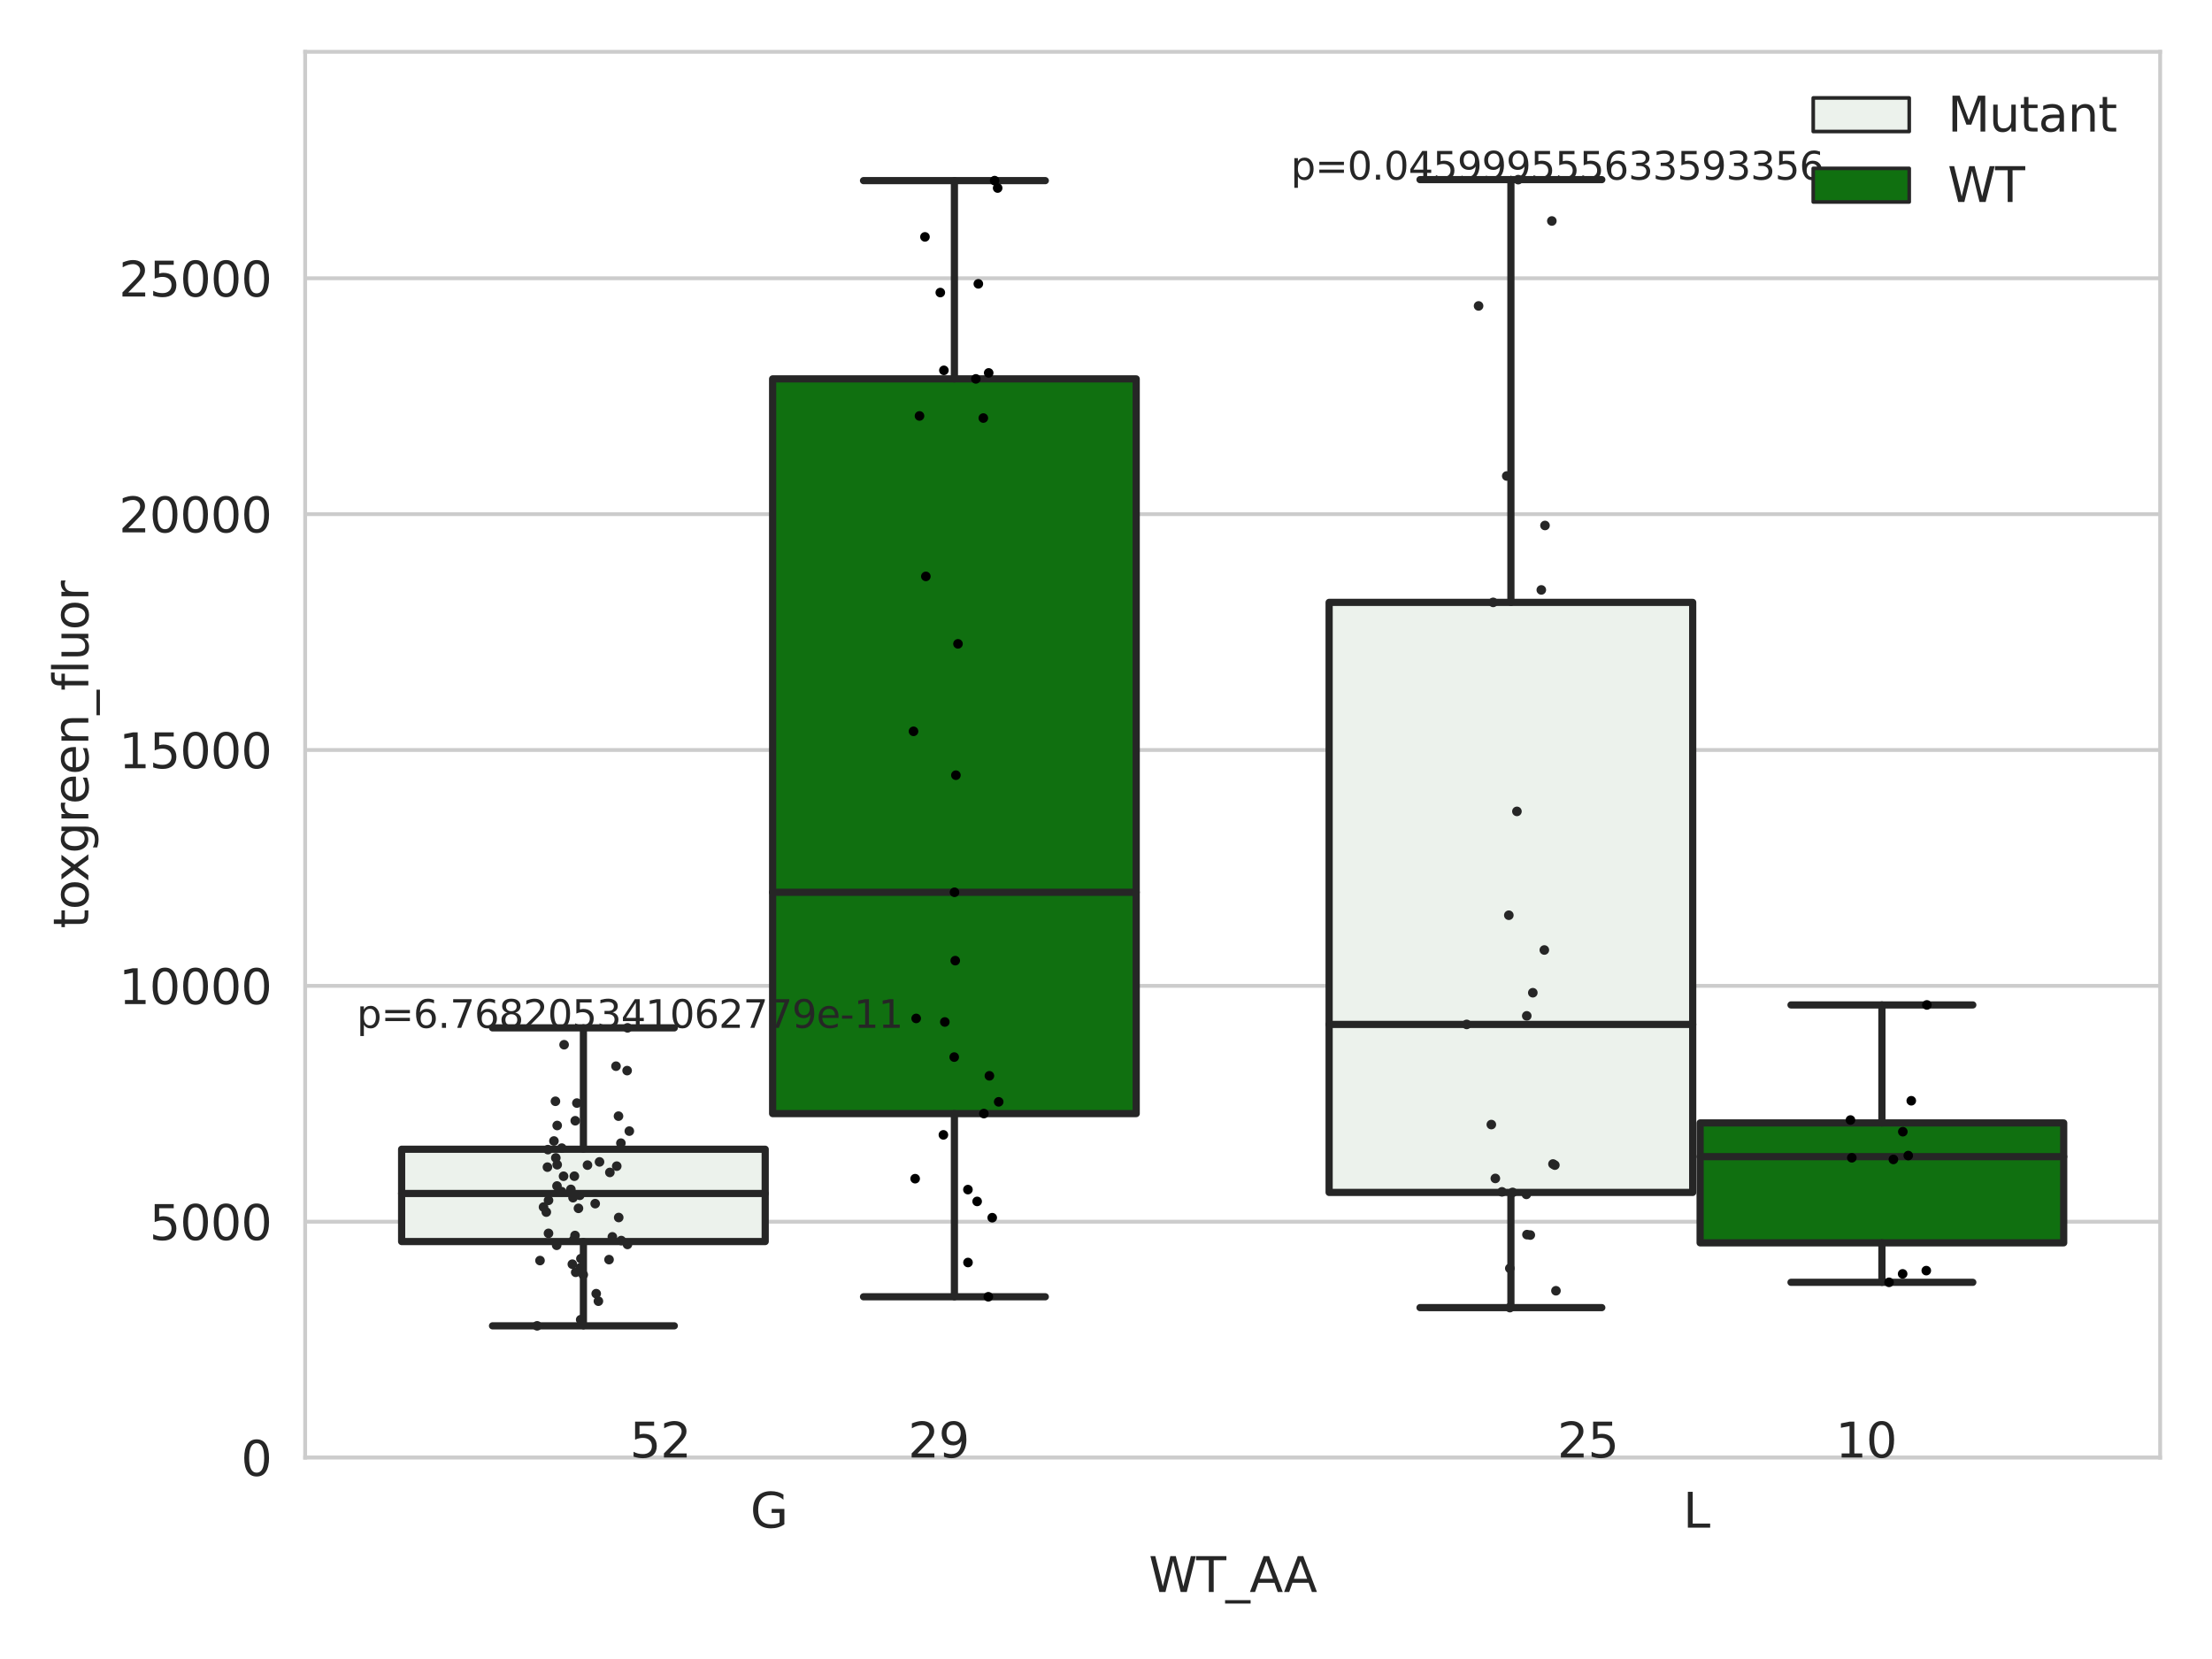 <?xml version="1.0" encoding="utf-8" standalone="no"?>
<!DOCTYPE svg PUBLIC "-//W3C//DTD SVG 1.1//EN"
  "http://www.w3.org/Graphics/SVG/1.1/DTD/svg11.dtd">
<svg xmlns:xlink="http://www.w3.org/1999/xlink" width="460.8pt" height="345.6pt" viewBox="0 0 460.8 345.6" xmlns="http://www.w3.org/2000/svg" version="1.1">
 <defs>
  <style type="text/css">*{stroke-linejoin: round; stroke-linecap: butt}</style>
 </defs>
 <g id="figure_1">
  <g id="patch_1">
   <path d="M 0 345.6 
L 460.8 345.6 
L 460.8 0 
L 0 0 
z
" style="fill: #ffffff"/>
  </g>
  <g id="axes_1">
   <g id="patch_2">
    <path d="M 63.571 303.64 
L 450 303.64 
L 450 10.8 
L 63.571 10.8 
z
" style="fill: #ffffff"/>
   </g>
   <g id="matplotlib.axis_1">
    <g id="xtick_1">
     <g id="text_1">
      <!-- G -->
      <g style="fill: #262626" transform="translate(156.304 318.238)scale(0.1 -0.1)">
       <defs>
        <path id="DejaVuSans-47" d="M 3809 666 
L 3809 1919 
L 2778 1919 
L 2778 2438 
L 4434 2438 
L 4434 434 
Q 4069 175 3628 42 
Q 3188 -91 2688 -91 
Q 1594 -91 976 548 
Q 359 1188 359 2328 
Q 359 3472 976 4111 
Q 1594 4750 2688 4750 
Q 3144 4750 3555 4637 
Q 3966 4525 4313 4306 
L 4313 3634 
Q 3963 3931 3569 4081 
Q 3175 4231 2741 4231 
Q 1884 4231 1454 3753 
Q 1025 3275 1025 2328 
Q 1025 1384 1454 906 
Q 1884 428 2741 428 
Q 3075 428 3337 486 
Q 3600 544 3809 666 
z
" transform="scale(0.016)"/>
       </defs>
       <use xlink:href="#DejaVuSans-47"/>
      </g>
     </g>
    </g>
    <g id="xtick_2">
     <g id="text_2">
      <!-- L -->
      <g style="fill: #262626" transform="translate(350.607 318.238)scale(0.1 -0.1)">
       <defs>
        <path id="DejaVuSans-4c" d="M 628 4666 
L 1259 4666 
L 1259 531 
L 3531 531 
L 3531 0 
L 628 0 
L 628 4666 
z
" transform="scale(0.016)"/>
       </defs>
       <use xlink:href="#DejaVuSans-4c"/>
      </g>
     </g>
    </g>
    <g id="text_3">
     <!-- WT_AA -->
     <g style="fill: #262626" transform="translate(239.31 331.638)scale(0.1 -0.1)">
      <defs>
       <path id="DejaVuSans-57" d="M 213 4666 
L 850 4666 
L 1831 722 
L 2809 4666 
L 3519 4666 
L 4500 722 
L 5478 4666 
L 6119 4666 
L 4947 0 
L 4153 0 
L 3169 4050 
L 2175 0 
L 1381 0 
L 213 4666 
z
" transform="scale(0.016)"/>
       <path id="DejaVuSans-54" d="M -19 4666 
L 3928 4666 
L 3928 4134 
L 2272 4134 
L 2272 0 
L 1638 0 
L 1638 4134 
L -19 4134 
L -19 4666 
z
" transform="scale(0.016)"/>
       <path id="DejaVuSans-5f" d="M 3263 -1063 
L 3263 -1509 
L -63 -1509 
L -63 -1063 
L 3263 -1063 
z
" transform="scale(0.016)"/>
       <path id="DejaVuSans-41" d="M 2188 4044 
L 1331 1722 
L 3047 1722 
L 2188 4044 
z
M 1831 4666 
L 2547 4666 
L 4325 0 
L 3669 0 
L 3244 1197 
L 1141 1197 
L 716 0 
L 50 0 
L 1831 4666 
z
" transform="scale(0.016)"/>
      </defs>
      <use xlink:href="#DejaVuSans-57"/>
      <use xlink:href="#DejaVuSans-54" x="98.877"/>
      <use xlink:href="#DejaVuSans-5f" x="159.961"/>
      <use xlink:href="#DejaVuSans-41" x="209.961"/>
      <use xlink:href="#DejaVuSans-41" x="281.119"/>
     </g>
    </g>
   </g>
   <g id="matplotlib.axis_2">
    <g id="ytick_1">
     <g id="line2d_1">
      <path d="M 63.571 303.64 
L 450 303.64 
" clip-path="url(#p4b156967ed)" style="fill: none; stroke: #cccccc; stroke-width: 0.8; stroke-linecap: round"/>
     </g>
     <g id="text_4">
      <!-- 0 -->
      <g style="fill: #262626" transform="translate(50.209 307.439)scale(0.1 -0.1)">
       <defs>
        <path id="DejaVuSans-30" d="M 2034 4250 
Q 1547 4250 1301 3770 
Q 1056 3291 1056 2328 
Q 1056 1369 1301 889 
Q 1547 409 2034 409 
Q 2525 409 2770 889 
Q 3016 1369 3016 2328 
Q 3016 3291 2770 3770 
Q 2525 4250 2034 4250 
z
M 2034 4750 
Q 2819 4750 3233 4129 
Q 3647 3509 3647 2328 
Q 3647 1150 3233 529 
Q 2819 -91 2034 -91 
Q 1250 -91 836 529 
Q 422 1150 422 2328 
Q 422 3509 836 4129 
Q 1250 4750 2034 4750 
z
" transform="scale(0.016)"/>
       </defs>
       <use xlink:href="#DejaVuSans-30"/>
      </g>
     </g>
    </g>
    <g id="ytick_2">
     <g id="line2d_2">
      <path d="M 63.571 254.506 
L 450 254.506 
" clip-path="url(#p4b156967ed)" style="fill: none; stroke: #cccccc; stroke-width: 0.8; stroke-linecap: round"/>
     </g>
     <g id="text_5">
      <!-- 5000 -->
      <g style="fill: #262626" transform="translate(31.121 258.305)scale(0.1 -0.1)">
       <defs>
        <path id="DejaVuSans-35" d="M 691 4666 
L 3169 4666 
L 3169 4134 
L 1269 4134 
L 1269 2991 
Q 1406 3038 1543 3061 
Q 1681 3084 1819 3084 
Q 2600 3084 3056 2656 
Q 3513 2228 3513 1497 
Q 3513 744 3044 326 
Q 2575 -91 1722 -91 
Q 1428 -91 1123 -41 
Q 819 9 494 109 
L 494 744 
Q 775 591 1075 516 
Q 1375 441 1709 441 
Q 2250 441 2565 725 
Q 2881 1009 2881 1497 
Q 2881 1984 2565 2268 
Q 2250 2553 1709 2553 
Q 1456 2553 1204 2497 
Q 953 2441 691 2322 
L 691 4666 
z
" transform="scale(0.016)"/>
       </defs>
       <use xlink:href="#DejaVuSans-35"/>
       <use xlink:href="#DejaVuSans-30" x="63.623"/>
       <use xlink:href="#DejaVuSans-30" x="127.246"/>
       <use xlink:href="#DejaVuSans-30" x="190.869"/>
      </g>
     </g>
    </g>
    <g id="ytick_3">
     <g id="line2d_3">
      <path d="M 63.571 205.372 
L 450 205.372 
" clip-path="url(#p4b156967ed)" style="fill: none; stroke: #cccccc; stroke-width: 0.8; stroke-linecap: round"/>
     </g>
     <g id="text_6">
      <!-- 10000 -->
      <g style="fill: #262626" transform="translate(24.759 209.171)scale(0.1 -0.1)">
       <defs>
        <path id="DejaVuSans-31" d="M 794 531 
L 1825 531 
L 1825 4091 
L 703 3866 
L 703 4441 
L 1819 4666 
L 2450 4666 
L 2450 531 
L 3481 531 
L 3481 0 
L 794 0 
L 794 531 
z
" transform="scale(0.016)"/>
       </defs>
       <use xlink:href="#DejaVuSans-31"/>
       <use xlink:href="#DejaVuSans-30" x="63.623"/>
       <use xlink:href="#DejaVuSans-30" x="127.246"/>
       <use xlink:href="#DejaVuSans-30" x="190.869"/>
       <use xlink:href="#DejaVuSans-30" x="254.492"/>
      </g>
     </g>
    </g>
    <g id="ytick_4">
     <g id="line2d_4">
      <path d="M 63.571 156.238 
L 450 156.238 
" clip-path="url(#p4b156967ed)" style="fill: none; stroke: #cccccc; stroke-width: 0.8; stroke-linecap: round"/>
     </g>
     <g id="text_7">
      <!-- 15000 -->
      <g style="fill: #262626" transform="translate(24.759 160.037)scale(0.1 -0.1)">
       <use xlink:href="#DejaVuSans-31"/>
       <use xlink:href="#DejaVuSans-35" x="63.623"/>
       <use xlink:href="#DejaVuSans-30" x="127.246"/>
       <use xlink:href="#DejaVuSans-30" x="190.869"/>
       <use xlink:href="#DejaVuSans-30" x="254.492"/>
      </g>
     </g>
    </g>
    <g id="ytick_5">
     <g id="line2d_5">
      <path d="M 63.571 107.104 
L 450 107.104 
" clip-path="url(#p4b156967ed)" style="fill: none; stroke: #cccccc; stroke-width: 0.8; stroke-linecap: round"/>
     </g>
     <g id="text_8">
      <!-- 20000 -->
      <g style="fill: #262626" transform="translate(24.759 110.903)scale(0.1 -0.1)">
       <defs>
        <path id="DejaVuSans-32" d="M 1228 531 
L 3431 531 
L 3431 0 
L 469 0 
L 469 531 
Q 828 903 1448 1529 
Q 2069 2156 2228 2338 
Q 2531 2678 2651 2914 
Q 2772 3150 2772 3378 
Q 2772 3750 2511 3984 
Q 2250 4219 1831 4219 
Q 1534 4219 1204 4116 
Q 875 4013 500 3803 
L 500 4441 
Q 881 4594 1212 4672 
Q 1544 4750 1819 4750 
Q 2544 4750 2975 4387 
Q 3406 4025 3406 3419 
Q 3406 3131 3298 2873 
Q 3191 2616 2906 2266 
Q 2828 2175 2409 1742 
Q 1991 1309 1228 531 
z
" transform="scale(0.016)"/>
       </defs>
       <use xlink:href="#DejaVuSans-32"/>
       <use xlink:href="#DejaVuSans-30" x="63.623"/>
       <use xlink:href="#DejaVuSans-30" x="127.246"/>
       <use xlink:href="#DejaVuSans-30" x="190.869"/>
       <use xlink:href="#DejaVuSans-30" x="254.492"/>
      </g>
     </g>
    </g>
    <g id="ytick_6">
     <g id="line2d_6">
      <path d="M 63.571 57.97 
L 450 57.97 
" clip-path="url(#p4b156967ed)" style="fill: none; stroke: #cccccc; stroke-width: 0.8; stroke-linecap: round"/>
     </g>
     <g id="text_9">
      <!-- 25000 -->
      <g style="fill: #262626" transform="translate(24.759 61.769)scale(0.1 -0.1)">
       <use xlink:href="#DejaVuSans-32"/>
       <use xlink:href="#DejaVuSans-35" x="63.623"/>
       <use xlink:href="#DejaVuSans-30" x="127.246"/>
       <use xlink:href="#DejaVuSans-30" x="190.869"/>
       <use xlink:href="#DejaVuSans-30" x="254.492"/>
      </g>
     </g>
    </g>
    <g id="text_10">
     <!-- toxgreen_fluor -->
     <g style="fill: #262626" transform="translate(18.401 193.415)rotate(-90)scale(0.1 -0.1)">
      <defs>
       <path id="DejaVuSans-74" d="M 1172 4494 
L 1172 3500 
L 2356 3500 
L 2356 3053 
L 1172 3053 
L 1172 1153 
Q 1172 725 1289 603 
Q 1406 481 1766 481 
L 2356 481 
L 2356 0 
L 1766 0 
Q 1100 0 847 248 
Q 594 497 594 1153 
L 594 3053 
L 172 3053 
L 172 3500 
L 594 3500 
L 594 4494 
L 1172 4494 
z
" transform="scale(0.016)"/>
       <path id="DejaVuSans-6f" d="M 1959 3097 
Q 1497 3097 1228 2736 
Q 959 2375 959 1747 
Q 959 1119 1226 758 
Q 1494 397 1959 397 
Q 2419 397 2687 759 
Q 2956 1122 2956 1747 
Q 2956 2369 2687 2733 
Q 2419 3097 1959 3097 
z
M 1959 3584 
Q 2709 3584 3137 3096 
Q 3566 2609 3566 1747 
Q 3566 888 3137 398 
Q 2709 -91 1959 -91 
Q 1206 -91 779 398 
Q 353 888 353 1747 
Q 353 2609 779 3096 
Q 1206 3584 1959 3584 
z
" transform="scale(0.016)"/>
       <path id="DejaVuSans-78" d="M 3513 3500 
L 2247 1797 
L 3578 0 
L 2900 0 
L 1881 1375 
L 863 0 
L 184 0 
L 1544 1831 
L 300 3500 
L 978 3500 
L 1906 2253 
L 2834 3500 
L 3513 3500 
z
" transform="scale(0.016)"/>
       <path id="DejaVuSans-67" d="M 2906 1791 
Q 2906 2416 2648 2759 
Q 2391 3103 1925 3103 
Q 1463 3103 1205 2759 
Q 947 2416 947 1791 
Q 947 1169 1205 825 
Q 1463 481 1925 481 
Q 2391 481 2648 825 
Q 2906 1169 2906 1791 
z
M 3481 434 
Q 3481 -459 3084 -895 
Q 2688 -1331 1869 -1331 
Q 1566 -1331 1297 -1286 
Q 1028 -1241 775 -1147 
L 775 -588 
Q 1028 -725 1275 -790 
Q 1522 -856 1778 -856 
Q 2344 -856 2625 -561 
Q 2906 -266 2906 331 
L 2906 616 
Q 2728 306 2450 153 
Q 2172 0 1784 0 
Q 1141 0 747 490 
Q 353 981 353 1791 
Q 353 2603 747 3093 
Q 1141 3584 1784 3584 
Q 2172 3584 2450 3431 
Q 2728 3278 2906 2969 
L 2906 3500 
L 3481 3500 
L 3481 434 
z
" transform="scale(0.016)"/>
       <path id="DejaVuSans-72" d="M 2631 2963 
Q 2534 3019 2420 3045 
Q 2306 3072 2169 3072 
Q 1681 3072 1420 2755 
Q 1159 2438 1159 1844 
L 1159 0 
L 581 0 
L 581 3500 
L 1159 3500 
L 1159 2956 
Q 1341 3275 1631 3429 
Q 1922 3584 2338 3584 
Q 2397 3584 2469 3576 
Q 2541 3569 2628 3553 
L 2631 2963 
z
" transform="scale(0.016)"/>
       <path id="DejaVuSans-65" d="M 3597 1894 
L 3597 1613 
L 953 1613 
Q 991 1019 1311 708 
Q 1631 397 2203 397 
Q 2534 397 2845 478 
Q 3156 559 3463 722 
L 3463 178 
Q 3153 47 2828 -22 
Q 2503 -91 2169 -91 
Q 1331 -91 842 396 
Q 353 884 353 1716 
Q 353 2575 817 3079 
Q 1281 3584 2069 3584 
Q 2775 3584 3186 3129 
Q 3597 2675 3597 1894 
z
M 3022 2063 
Q 3016 2534 2758 2815 
Q 2500 3097 2075 3097 
Q 1594 3097 1305 2825 
Q 1016 2553 972 2059 
L 3022 2063 
z
" transform="scale(0.016)"/>
       <path id="DejaVuSans-6e" d="M 3513 2113 
L 3513 0 
L 2938 0 
L 2938 2094 
Q 2938 2591 2744 2837 
Q 2550 3084 2163 3084 
Q 1697 3084 1428 2787 
Q 1159 2491 1159 1978 
L 1159 0 
L 581 0 
L 581 3500 
L 1159 3500 
L 1159 2956 
Q 1366 3272 1645 3428 
Q 1925 3584 2291 3584 
Q 2894 3584 3203 3211 
Q 3513 2838 3513 2113 
z
" transform="scale(0.016)"/>
       <path id="DejaVuSans-66" d="M 2375 4863 
L 2375 4384 
L 1825 4384 
Q 1516 4384 1395 4259 
Q 1275 4134 1275 3809 
L 1275 3500 
L 2222 3500 
L 2222 3053 
L 1275 3053 
L 1275 0 
L 697 0 
L 697 3053 
L 147 3053 
L 147 3500 
L 697 3500 
L 697 3744 
Q 697 4328 969 4595 
Q 1241 4863 1831 4863 
L 2375 4863 
z
" transform="scale(0.016)"/>
       <path id="DejaVuSans-6c" d="M 603 4863 
L 1178 4863 
L 1178 0 
L 603 0 
L 603 4863 
z
" transform="scale(0.016)"/>
       <path id="DejaVuSans-75" d="M 544 1381 
L 544 3500 
L 1119 3500 
L 1119 1403 
Q 1119 906 1312 657 
Q 1506 409 1894 409 
Q 2359 409 2629 706 
Q 2900 1003 2900 1516 
L 2900 3500 
L 3475 3500 
L 3475 0 
L 2900 0 
L 2900 538 
Q 2691 219 2414 64 
Q 2138 -91 1772 -91 
Q 1169 -91 856 284 
Q 544 659 544 1381 
z
M 1991 3584 
L 1991 3584 
z
" transform="scale(0.016)"/>
      </defs>
      <use xlink:href="#DejaVuSans-74"/>
      <use xlink:href="#DejaVuSans-6f" x="39.209"/>
      <use xlink:href="#DejaVuSans-78" x="97.266"/>
      <use xlink:href="#DejaVuSans-67" x="156.445"/>
      <use xlink:href="#DejaVuSans-72" x="219.922"/>
      <use xlink:href="#DejaVuSans-65" x="258.785"/>
      <use xlink:href="#DejaVuSans-65" x="320.309"/>
      <use xlink:href="#DejaVuSans-6e" x="381.832"/>
      <use xlink:href="#DejaVuSans-5f" x="445.211"/>
      <use xlink:href="#DejaVuSans-66" x="495.211"/>
      <use xlink:href="#DejaVuSans-6c" x="530.416"/>
      <use xlink:href="#DejaVuSans-75" x="558.199"/>
      <use xlink:href="#DejaVuSans-6f" x="621.578"/>
      <use xlink:href="#DejaVuSans-72" x="682.76"/>
     </g>
    </g>
   </g>
   <g id="patch_3">
    <path d="M 83.666 258.636 
L 159.406 258.636 
L 159.406 239.408 
L 83.666 239.408 
L 83.666 258.636 
z
" clip-path="url(#p4b156967ed)" style="fill: #ecf2ec; stroke: #262626; stroke-width: 1.5; stroke-linejoin: miter"/>
   </g>
   <g id="patch_4">
    <path d="M 160.951 231.981 
L 236.691 231.981 
L 236.691 78.929 
L 160.951 78.929 
L 160.951 231.981 
z
" clip-path="url(#p4b156967ed)" style="fill: #107010; stroke: #262626; stroke-width: 1.5; stroke-linejoin: miter"/>
   </g>
   <g id="patch_5">
    <path d="M 276.88 248.403 
L 352.62 248.403 
L 352.62 125.488 
L 276.88 125.488 
L 276.88 248.403 
z
" clip-path="url(#p4b156967ed)" style="fill: #ecf2ec; stroke: #262626; stroke-width: 1.5; stroke-linejoin: miter"/>
   </g>
   <g id="patch_6">
    <path d="M 354.166 258.903 
L 429.906 258.903 
L 429.906 233.93 
L 354.166 233.93 
L 354.166 258.903 
z
" clip-path="url(#p4b156967ed)" style="fill: #107010; stroke: #262626; stroke-width: 1.5; stroke-linejoin: miter"/>
   </g>
   <g id="patch_7">
    <path d="M 160.178 303.64 
L 160.178 303.64 
L 160.178 303.64 
L 160.178 303.64 
z
" clip-path="url(#p4b156967ed)" style="fill: #ecf2ec; stroke: #262626; stroke-width: 0.75; stroke-linejoin: miter"/>
   </g>
   <g id="patch_8">
    <path d="M 160.178 303.64 
L 160.178 303.64 
L 160.178 303.64 
L 160.178 303.64 
z
" clip-path="url(#p4b156967ed)" style="fill: #107010; stroke: #262626; stroke-width: 0.75; stroke-linejoin: miter"/>
   </g>
   <g id="PathCollection_1"/>
   <g id="PathCollection_2"/>
   <g id="line2d_7">
    <path d="M 121.536 258.636 
L 121.536 276.195 
" clip-path="url(#p4b156967ed)" style="fill: none; stroke: #262626; stroke-width: 1.5; stroke-linecap: round"/>
   </g>
   <g id="line2d_8">
    <path d="M 121.536 239.408 
L 121.536 214.121 
" clip-path="url(#p4b156967ed)" style="fill: none; stroke: #262626; stroke-width: 1.5; stroke-linecap: round"/>
   </g>
   <g id="line2d_9">
    <path d="M 102.601 276.195 
L 140.471 276.195 
" clip-path="url(#p4b156967ed)" style="fill: none; stroke: #262626; stroke-width: 1.5; stroke-linecap: round"/>
   </g>
   <g id="line2d_10">
    <path d="M 102.601 214.121 
L 140.471 214.121 
" clip-path="url(#p4b156967ed)" style="fill: none; stroke: #262626; stroke-width: 1.5; stroke-linecap: round"/>
   </g>
   <g id="line2d_11"/>
   <g id="line2d_12">
    <path d="M 198.821 231.981 
L 198.821 270.142 
" clip-path="url(#p4b156967ed)" style="fill: none; stroke: #262626; stroke-width: 1.5; stroke-linecap: round"/>
   </g>
   <g id="line2d_13">
    <path d="M 198.821 78.929 
L 198.821 37.627 
" clip-path="url(#p4b156967ed)" style="fill: none; stroke: #262626; stroke-width: 1.5; stroke-linecap: round"/>
   </g>
   <g id="line2d_14">
    <path d="M 179.886 270.142 
L 217.756 270.142 
" clip-path="url(#p4b156967ed)" style="fill: none; stroke: #262626; stroke-width: 1.5; stroke-linecap: round"/>
   </g>
   <g id="line2d_15">
    <path d="M 179.886 37.627 
L 217.756 37.627 
" clip-path="url(#p4b156967ed)" style="fill: none; stroke: #262626; stroke-width: 1.5; stroke-linecap: round"/>
   </g>
   <g id="line2d_16"/>
   <g id="line2d_17">
    <path d="M 314.75 248.403 
L 314.75 272.401 
" clip-path="url(#p4b156967ed)" style="fill: none; stroke: #262626; stroke-width: 1.5; stroke-linecap: round"/>
   </g>
   <g id="line2d_18">
    <path d="M 314.75 125.488 
L 314.75 37.422 
" clip-path="url(#p4b156967ed)" style="fill: none; stroke: #262626; stroke-width: 1.5; stroke-linecap: round"/>
   </g>
   <g id="line2d_19">
    <path d="M 295.815 272.401 
L 333.685 272.401 
" clip-path="url(#p4b156967ed)" style="fill: none; stroke: #262626; stroke-width: 1.5; stroke-linecap: round"/>
   </g>
   <g id="line2d_20">
    <path d="M 295.815 37.422 
L 333.685 37.422 
" clip-path="url(#p4b156967ed)" style="fill: none; stroke: #262626; stroke-width: 1.5; stroke-linecap: round"/>
   </g>
   <g id="line2d_21"/>
   <g id="line2d_22">
    <path d="M 392.036 258.903 
L 392.036 267.131 
" clip-path="url(#p4b156967ed)" style="fill: none; stroke: #262626; stroke-width: 1.5; stroke-linecap: round"/>
   </g>
   <g id="line2d_23">
    <path d="M 392.036 233.93 
L 392.036 209.346 
" clip-path="url(#p4b156967ed)" style="fill: none; stroke: #262626; stroke-width: 1.5; stroke-linecap: round"/>
   </g>
   <g id="line2d_24">
    <path d="M 373.101 267.131 
L 410.971 267.131 
" clip-path="url(#p4b156967ed)" style="fill: none; stroke: #262626; stroke-width: 1.5; stroke-linecap: round"/>
   </g>
   <g id="line2d_25">
    <path d="M 373.101 209.346 
L 410.971 209.346 
" clip-path="url(#p4b156967ed)" style="fill: none; stroke: #262626; stroke-width: 1.5; stroke-linecap: round"/>
   </g>
   <g id="line2d_26"/>
   <g id="line2d_27">
    <path d="M 83.666 248.625 
L 159.406 248.625 
" clip-path="url(#p4b156967ed)" style="fill: none; stroke: #262626; stroke-width: 1.5; stroke-linecap: round"/>
   </g>
   <g id="line2d_28">
    <path d="M 160.951 185.877 
L 236.691 185.877 
" clip-path="url(#p4b156967ed)" style="fill: none; stroke: #262626; stroke-width: 1.5; stroke-linecap: round"/>
   </g>
   <g id="line2d_29">
    <path d="M 276.88 213.406 
L 352.62 213.406 
" clip-path="url(#p4b156967ed)" style="fill: none; stroke: #262626; stroke-width: 1.5; stroke-linecap: round"/>
   </g>
   <g id="line2d_30">
    <path d="M 354.166 240.954 
L 429.906 240.954 
" clip-path="url(#p4b156967ed)" style="fill: none; stroke: #262626; stroke-width: 1.5; stroke-linecap: round"/>
   </g>
   <g id="patch_9">
    <path d="M 63.571 303.64 
L 63.571 10.8 
" style="fill: none; stroke: #cccccc; stroke-width: 0.8; stroke-linejoin: miter; stroke-linecap: square"/>
   </g>
   <g id="patch_10">
    <path d="M 450 303.64 
L 450 10.8 
" style="fill: none; stroke: #cccccc; stroke-width: 0.8; stroke-linejoin: miter; stroke-linecap: square"/>
   </g>
   <g id="patch_11">
    <path d="M 63.571 303.64 
L 450 303.64 
" style="fill: none; stroke: #cccccc; stroke-width: 0.8; stroke-linejoin: miter; stroke-linecap: square"/>
   </g>
   <g id="patch_12">
    <path d="M 63.571 10.8 
L 450 10.8 
" style="fill: none; stroke: #cccccc; stroke-width: 0.8; stroke-linejoin: miter; stroke-linecap: square"/>
   </g>
   <g id="PathCollection_3">
    <defs>
     <path id="C0_0_6d98f35fdc" d="M 0 1 
C 0.265 1 0.52 0.895 0.707 0.707 
C 0.895 0.52 1 0.265 1 -0 
C 1 -0.265 0.895 -0.52 0.707 -0.707 
C 0.52 -0.895 0.265 -1 0 -1 
C -0.265 -1 -0.52 -0.895 -0.707 -0.707 
C -0.895 -0.52 -1 -0.265 -1 0 
C -1 0.265 -0.895 0.52 -0.707 0.707 
C -0.52 0.895 -0.265 1 0 1 
z
"/>
    </defs>
    <g clip-path="url(#p4b156967ed)">
     <use xlink:href="#C0_0_6d98f35fdc" x="120.504" y="251.718" style="fill: #262626"/>
    </g>
    <g clip-path="url(#p4b156967ed)">
     <use xlink:href="#C0_0_6d98f35fdc" x="129.423" y="258.434" style="fill: #262626"/>
    </g>
    <g clip-path="url(#p4b156967ed)">
     <use xlink:href="#C0_0_6d98f35fdc" x="121.014" y="262.201" style="fill: #262626"/>
    </g>
    <g clip-path="url(#p4b156967ed)">
     <use xlink:href="#C0_0_6d98f35fdc" x="124.201" y="269.492" style="fill: #262626"/>
    </g>
    <g clip-path="url(#p4b156967ed)">
     <use xlink:href="#C0_0_6d98f35fdc" x="119.372" y="249.497" style="fill: #262626"/>
    </g>
    <g clip-path="url(#p4b156967ed)">
     <use xlink:href="#C0_0_6d98f35fdc" x="115.787" y="241.205" style="fill: #262626"/>
    </g>
    <g clip-path="url(#p4b156967ed)">
     <use xlink:href="#C0_0_6d98f35fdc" x="119.929" y="265.043" style="fill: #262626"/>
    </g>
    <g clip-path="url(#p4b156967ed)">
     <use xlink:href="#C0_0_6d98f35fdc" x="115.395" y="237.689" style="fill: #262626"/>
    </g>
    <g clip-path="url(#p4b156967ed)">
     <use xlink:href="#C0_0_6d98f35fdc" x="118.924" y="247.77" style="fill: #262626"/>
    </g>
    <g clip-path="url(#p4b156967ed)">
     <use xlink:href="#C0_0_6d98f35fdc" x="115.964" y="259.417" style="fill: #262626"/>
    </g>
    <g clip-path="url(#p4b156967ed)">
     <use xlink:href="#C0_0_6d98f35fdc" x="119.229" y="263.354" style="fill: #262626"/>
    </g>
    <g clip-path="url(#p4b156967ed)">
     <use xlink:href="#C0_0_6d98f35fdc" x="128.89" y="253.63" style="fill: #262626"/>
    </g>
    <g clip-path="url(#p4b156967ed)">
     <use xlink:href="#C0_0_6d98f35fdc" x="130.641" y="223.029" style="fill: #262626"/>
    </g>
    <g clip-path="url(#p4b156967ed)">
     <use xlink:href="#C0_0_6d98f35fdc" x="127.566" y="257.661" style="fill: #262626"/>
    </g>
    <g clip-path="url(#p4b156967ed)">
     <use xlink:href="#C0_0_6d98f35fdc" x="128.325" y="222.106" style="fill: #262626"/>
    </g>
    <g clip-path="url(#p4b156967ed)">
     <use xlink:href="#C0_0_6d98f35fdc" x="119.652" y="245.022" style="fill: #262626"/>
    </g>
    <g clip-path="url(#p4b156967ed)">
     <use xlink:href="#C0_0_6d98f35fdc" x="130.727" y="214.121" style="fill: #262626"/>
    </g>
    <g clip-path="url(#p4b156967ed)">
     <use xlink:href="#C0_0_6d98f35fdc" x="128.845" y="232.513" style="fill: #262626"/>
    </g>
    <g clip-path="url(#p4b156967ed)">
     <use xlink:href="#C0_0_6d98f35fdc" x="117" y="248.242" style="fill: #262626"/>
    </g>
    <g clip-path="url(#p4b156967ed)">
     <use xlink:href="#C0_0_6d98f35fdc" x="124.659" y="271.06" style="fill: #262626"/>
    </g>
    <g clip-path="url(#p4b156967ed)">
     <use xlink:href="#C0_0_6d98f35fdc" x="112.492" y="262.597" style="fill: #262626"/>
    </g>
    <g clip-path="url(#p4b156967ed)">
     <use xlink:href="#C0_0_6d98f35fdc" x="117.513" y="217.636" style="fill: #262626"/>
    </g>
    <g clip-path="url(#p4b156967ed)">
     <use xlink:href="#C0_0_6d98f35fdc" x="116.071" y="242.635" style="fill: #262626"/>
    </g>
    <g clip-path="url(#p4b156967ed)">
     <use xlink:href="#C0_0_6d98f35fdc" x="126.874" y="262.401" style="fill: #262626"/>
    </g>
    <g clip-path="url(#p4b156967ed)">
     <use xlink:href="#C0_0_6d98f35fdc" x="122.383" y="242.716" style="fill: #262626"/>
    </g>
    <g clip-path="url(#p4b156967ed)">
     <use xlink:href="#C0_0_6d98f35fdc" x="127.047" y="244.237" style="fill: #262626"/>
    </g>
    <g clip-path="url(#p4b156967ed)">
     <use xlink:href="#C0_0_6d98f35fdc" x="114.264" y="256.93" style="fill: #262626"/>
    </g>
    <g clip-path="url(#p4b156967ed)">
     <use xlink:href="#C0_0_6d98f35fdc" x="113.807" y="252.501" style="fill: #262626"/>
    </g>
    <g clip-path="url(#p4b156967ed)">
     <use xlink:href="#C0_0_6d98f35fdc" x="117.024" y="239.174" style="fill: #262626"/>
    </g>
    <g clip-path="url(#p4b156967ed)">
     <use xlink:href="#C0_0_6d98f35fdc" x="129.344" y="238.139" style="fill: #262626"/>
    </g>
    <g clip-path="url(#p4b156967ed)">
     <use xlink:href="#C0_0_6d98f35fdc" x="119.833" y="233.472" style="fill: #262626"/>
    </g>
    <g clip-path="url(#p4b156967ed)">
     <use xlink:href="#C0_0_6d98f35fdc" x="116.072" y="234.46" style="fill: #262626"/>
    </g>
    <g clip-path="url(#p4b156967ed)">
     <use xlink:href="#C0_0_6d98f35fdc" x="123.989" y="250.74" style="fill: #262626"/>
    </g>
    <g clip-path="url(#p4b156967ed)">
     <use xlink:href="#C0_0_6d98f35fdc" x="131.1" y="235.63" style="fill: #262626"/>
    </g>
    <g clip-path="url(#p4b156967ed)">
     <use xlink:href="#C0_0_6d98f35fdc" x="120.92" y="264.083" style="fill: #262626"/>
    </g>
    <g clip-path="url(#p4b156967ed)">
     <use xlink:href="#C0_0_6d98f35fdc" x="120.781" y="249.007" style="fill: #262626"/>
    </g>
    <g clip-path="url(#p4b156967ed)">
     <use xlink:href="#C0_0_6d98f35fdc" x="119.485" y="258.312" style="fill: #262626"/>
    </g>
    <g clip-path="url(#p4b156967ed)">
     <use xlink:href="#C0_0_6d98f35fdc" x="119.789" y="257.376" style="fill: #262626"/>
    </g>
    <g clip-path="url(#p4b156967ed)">
     <use xlink:href="#C0_0_6d98f35fdc" x="130.714" y="259.239" style="fill: #262626"/>
    </g>
    <g clip-path="url(#p4b156967ed)">
     <use xlink:href="#C0_0_6d98f35fdc" x="116.033" y="247.067" style="fill: #262626"/>
    </g>
    <g clip-path="url(#p4b156967ed)">
     <use xlink:href="#C0_0_6d98f35fdc" x="114.04" y="243.136" style="fill: #262626"/>
    </g>
    <g clip-path="url(#p4b156967ed)">
     <use xlink:href="#C0_0_6d98f35fdc" x="128.48" y="242.93" style="fill: #262626"/>
    </g>
    <g clip-path="url(#p4b156967ed)">
     <use xlink:href="#C0_0_6d98f35fdc" x="115.706" y="229.416" style="fill: #262626"/>
    </g>
    <g clip-path="url(#p4b156967ed)">
     <use xlink:href="#C0_0_6d98f35fdc" x="121.503" y="265.553" style="fill: #262626"/>
    </g>
    <g clip-path="url(#p4b156967ed)">
     <use xlink:href="#C0_0_6d98f35fdc" x="113.226" y="251.451" style="fill: #262626"/>
    </g>
    <g clip-path="url(#p4b156967ed)">
     <use xlink:href="#C0_0_6d98f35fdc" x="120.969" y="274.915" style="fill: #262626"/>
    </g>
    <g clip-path="url(#p4b156967ed)">
     <use xlink:href="#C0_0_6d98f35fdc" x="114.141" y="239.486" style="fill: #262626"/>
    </g>
    <g clip-path="url(#p4b156967ed)">
     <use xlink:href="#C0_0_6d98f35fdc" x="117.397" y="245.032" style="fill: #262626"/>
    </g>
    <g clip-path="url(#p4b156967ed)">
     <use xlink:href="#C0_0_6d98f35fdc" x="114.268" y="250.05" style="fill: #262626"/>
    </g>
    <g clip-path="url(#p4b156967ed)">
     <use xlink:href="#C0_0_6d98f35fdc" x="124.889" y="242.045" style="fill: #262626"/>
    </g>
    <g clip-path="url(#p4b156967ed)">
     <use xlink:href="#C0_0_6d98f35fdc" x="120.176" y="229.789" style="fill: #262626"/>
    </g>
    <g clip-path="url(#p4b156967ed)">
     <use xlink:href="#C0_0_6d98f35fdc" x="111.892" y="276.195" style="fill: #262626"/>
    </g>
   </g>
   <g id="PathCollection_4">
    <defs>
     <path id="C1_0_229783faa6" d="M 0 1 
C 0.265 1 0.52 0.895 0.707 0.707 
C 0.895 0.52 1 0.265 1 -0 
C 1 -0.265 0.895 -0.52 0.707 -0.707 
C 0.52 -0.895 0.265 -1 0 -1 
C -0.265 -1 -0.52 -0.895 -0.707 -0.707 
C -0.895 -0.52 -1 -0.265 -1 0 
C -1 0.265 -0.895 0.52 -0.707 0.707 
C -0.52 0.895 -0.265 1 0 1 
z
"/>
    </defs>
    <g clip-path="url(#p4b156967ed)">
     <use xlink:href="#C1_0_229783faa6" x="199.13" y="161.486"/>
    </g>
    <g clip-path="url(#p4b156967ed)">
     <use xlink:href="#C1_0_229783faa6" x="198.843" y="185.877"/>
    </g>
    <g clip-path="url(#p4b156967ed)">
     <use xlink:href="#C1_0_229783faa6" x="190.301" y="152.348"/>
    </g>
    <g clip-path="url(#p4b156967ed)">
     <use xlink:href="#C1_0_229783faa6" x="198.78" y="220.21"/>
    </g>
    <g clip-path="url(#p4b156967ed)">
     <use xlink:href="#C1_0_229783faa6" x="205.888" y="270.142"/>
    </g>
    <g clip-path="url(#p4b156967ed)">
     <use xlink:href="#C1_0_229783faa6" x="190.855" y="212.157"/>
    </g>
    <g clip-path="url(#p4b156967ed)">
     <use xlink:href="#C1_0_229783faa6" x="201.637" y="247.816"/>
    </g>
    <g clip-path="url(#p4b156967ed)">
     <use xlink:href="#C1_0_229783faa6" x="207.198" y="37.627"/>
    </g>
    <g clip-path="url(#p4b156967ed)">
     <use xlink:href="#C1_0_229783faa6" x="205.961" y="77.683"/>
    </g>
    <g clip-path="url(#p4b156967ed)">
     <use xlink:href="#C1_0_229783faa6" x="207.83" y="39.17"/>
    </g>
    <g clip-path="url(#p4b156967ed)">
     <use xlink:href="#C1_0_229783faa6" x="203.806" y="59.128"/>
    </g>
    <g clip-path="url(#p4b156967ed)">
     <use xlink:href="#C1_0_229783faa6" x="203.289" y="78.929"/>
    </g>
    <g clip-path="url(#p4b156967ed)">
     <use xlink:href="#C1_0_229783faa6" x="191.55" y="86.648"/>
    </g>
    <g clip-path="url(#p4b156967ed)">
     <use xlink:href="#C1_0_229783faa6" x="192.687" y="49.347"/>
    </g>
    <g clip-path="url(#p4b156967ed)">
     <use xlink:href="#C1_0_229783faa6" x="190.642" y="245.542"/>
    </g>
    <g clip-path="url(#p4b156967ed)">
     <use xlink:href="#C1_0_229783faa6" x="206.111" y="224.111"/>
    </g>
    <g clip-path="url(#p4b156967ed)">
     <use xlink:href="#C1_0_229783faa6" x="208.046" y="229.533"/>
    </g>
    <g clip-path="url(#p4b156967ed)">
     <use xlink:href="#C1_0_229783faa6" x="204.843" y="87.088"/>
    </g>
    <g clip-path="url(#p4b156967ed)">
     <use xlink:href="#C1_0_229783faa6" x="195.883" y="60.944"/>
    </g>
    <g clip-path="url(#p4b156967ed)">
     <use xlink:href="#C1_0_229783faa6" x="199.567" y="134.124"/>
    </g>
    <g clip-path="url(#p4b156967ed)">
     <use xlink:href="#C1_0_229783faa6" x="196.824" y="212.898"/>
    </g>
    <g clip-path="url(#p4b156967ed)">
     <use xlink:href="#C1_0_229783faa6" x="196.629" y="77.148"/>
    </g>
    <g clip-path="url(#p4b156967ed)">
     <use xlink:href="#C1_0_229783faa6" x="203.557" y="250.278"/>
    </g>
    <g clip-path="url(#p4b156967ed)">
     <use xlink:href="#C1_0_229783faa6" x="204.961" y="231.981"/>
    </g>
    <g clip-path="url(#p4b156967ed)">
     <use xlink:href="#C1_0_229783faa6" x="206.698" y="253.668"/>
    </g>
    <g clip-path="url(#p4b156967ed)">
     <use xlink:href="#C1_0_229783faa6" x="201.651" y="263.004"/>
    </g>
    <g clip-path="url(#p4b156967ed)">
     <use xlink:href="#C1_0_229783faa6" x="196.526" y="236.412"/>
    </g>
    <g clip-path="url(#p4b156967ed)">
     <use xlink:href="#C1_0_229783faa6" x="198.995" y="200.12"/>
    </g>
    <g clip-path="url(#p4b156967ed)">
     <use xlink:href="#C1_0_229783faa6" x="192.872" y="120.072"/>
    </g>
   </g>
   <g id="PathCollection_5">
    <defs>
     <path id="C2_0_39973736de" d="M 0 1 
C 0.265 1 0.52 0.895 0.707 0.707 
C 0.895 0.52 1 0.265 1 -0 
C 1 -0.265 0.895 -0.52 0.707 -0.707 
C 0.52 -0.895 0.265 -1 0 -1 
C -0.265 -1 -0.52 -0.895 -0.707 -0.707 
C -0.895 -0.52 -1 -0.265 -1 0 
C -1 0.265 -0.895 0.52 -0.707 0.707 
C -0.52 0.895 -0.265 1 0 1 
z
"/>
    </defs>
    <g clip-path="url(#p4b156967ed)">
     <use xlink:href="#C2_0_39973736de" x="319.314" y="206.803" style="fill: #262626"/>
    </g>
    <g clip-path="url(#p4b156967ed)">
     <use xlink:href="#C2_0_39973736de" x="317.975" y="248.81" style="fill: #262626"/>
    </g>
    <g clip-path="url(#p4b156967ed)">
     <use xlink:href="#C2_0_39973736de" x="313.884" y="99.158" style="fill: #262626"/>
    </g>
    <g clip-path="url(#p4b156967ed)">
     <use xlink:href="#C2_0_39973736de" x="321.713" y="197.902" style="fill: #262626"/>
    </g>
    <g clip-path="url(#p4b156967ed)">
     <use xlink:href="#C2_0_39973736de" x="315.107" y="248.403" style="fill: #262626"/>
    </g>
    <g clip-path="url(#p4b156967ed)">
     <use xlink:href="#C2_0_39973736de" x="314.317" y="190.658" style="fill: #262626"/>
    </g>
    <g clip-path="url(#p4b156967ed)">
     <use xlink:href="#C2_0_39973736de" x="310.672" y="234.269" style="fill: #262626"/>
    </g>
    <g clip-path="url(#p4b156967ed)">
     <use xlink:href="#C2_0_39973736de" x="311.053" y="125.488" style="fill: #262626"/>
    </g>
    <g clip-path="url(#p4b156967ed)">
     <use xlink:href="#C2_0_39973736de" x="323.276" y="46.035" style="fill: #262626"/>
    </g>
    <g clip-path="url(#p4b156967ed)">
     <use xlink:href="#C2_0_39973736de" x="305.538" y="213.406" style="fill: #262626"/>
    </g>
    <g clip-path="url(#p4b156967ed)">
     <use xlink:href="#C2_0_39973736de" x="308.016" y="63.73" style="fill: #262626"/>
    </g>
    <g clip-path="url(#p4b156967ed)">
     <use xlink:href="#C2_0_39973736de" x="323.513" y="242.481" style="fill: #262626"/>
    </g>
    <g clip-path="url(#p4b156967ed)">
     <use xlink:href="#C2_0_39973736de" x="323.904" y="242.716" style="fill: #262626"/>
    </g>
    <g clip-path="url(#p4b156967ed)">
     <use xlink:href="#C2_0_39973736de" x="318.093" y="257.195" style="fill: #262626"/>
    </g>
    <g clip-path="url(#p4b156967ed)">
     <use xlink:href="#C2_0_39973736de" x="316.003" y="169.028" style="fill: #262626"/>
    </g>
    <g clip-path="url(#p4b156967ed)">
     <use xlink:href="#C2_0_39973736de" x="318.052" y="211.624" style="fill: #262626"/>
    </g>
    <g clip-path="url(#p4b156967ed)">
     <use xlink:href="#C2_0_39973736de" x="312.887" y="248.284" style="fill: #262626"/>
    </g>
    <g clip-path="url(#p4b156967ed)">
     <use xlink:href="#C2_0_39973736de" x="321.082" y="122.89" style="fill: #262626"/>
    </g>
    <g clip-path="url(#p4b156967ed)">
     <use xlink:href="#C2_0_39973736de" x="314.522" y="264.218" style="fill: #262626"/>
    </g>
    <g clip-path="url(#p4b156967ed)">
     <use xlink:href="#C2_0_39973736de" x="316.271" y="37.422" style="fill: #262626"/>
    </g>
    <g clip-path="url(#p4b156967ed)">
     <use xlink:href="#C2_0_39973736de" x="311.508" y="245.488" style="fill: #262626"/>
    </g>
    <g clip-path="url(#p4b156967ed)">
     <use xlink:href="#C2_0_39973736de" x="324.134" y="268.889" style="fill: #262626"/>
    </g>
    <g clip-path="url(#p4b156967ed)">
     <use xlink:href="#C2_0_39973736de" x="314.537" y="272.401" style="fill: #262626"/>
    </g>
    <g clip-path="url(#p4b156967ed)">
     <use xlink:href="#C2_0_39973736de" x="318.791" y="257.282" style="fill: #262626"/>
    </g>
    <g clip-path="url(#p4b156967ed)">
     <use xlink:href="#C2_0_39973736de" x="321.85" y="109.467" style="fill: #262626"/>
    </g>
   </g>
   <g id="PathCollection_6">
    <defs>
     <path id="C3_0_bd749ccb1b" d="M 0 1 
C 0.265 1 0.52 0.895 0.707 0.707 
C 0.895 0.52 1 0.265 1 -0 
C 1 -0.265 0.895 -0.52 0.707 -0.707 
C 0.52 -0.895 0.265 -1 0 -1 
C -0.265 -1 -0.52 -0.895 -0.707 -0.707 
C -0.895 -0.52 -1 -0.265 -1 0 
C -1 0.265 -0.895 0.52 -0.707 0.707 
C -0.52 0.895 -0.265 1 0 1 
z
"/>
    </defs>
    <g clip-path="url(#p4b156967ed)">
     <use xlink:href="#C3_0_bd749ccb1b" x="394.428" y="241.529"/>
    </g>
    <g clip-path="url(#p4b156967ed)">
     <use xlink:href="#C3_0_bd749ccb1b" x="401.281" y="264.694"/>
    </g>
    <g clip-path="url(#p4b156967ed)">
     <use xlink:href="#C3_0_bd749ccb1b" x="393.524" y="267.131"/>
    </g>
    <g clip-path="url(#p4b156967ed)">
     <use xlink:href="#C3_0_bd749ccb1b" x="401.405" y="209.346"/>
    </g>
    <g clip-path="url(#p4b156967ed)">
     <use xlink:href="#C3_0_bd749ccb1b" x="397.525" y="240.725"/>
    </g>
    <g clip-path="url(#p4b156967ed)">
     <use xlink:href="#C3_0_bd749ccb1b" x="385.768" y="241.183"/>
    </g>
    <g clip-path="url(#p4b156967ed)">
     <use xlink:href="#C3_0_bd749ccb1b" x="398.153" y="229.308"/>
    </g>
    <g clip-path="url(#p4b156967ed)">
     <use xlink:href="#C3_0_bd749ccb1b" x="396.394" y="235.755"/>
    </g>
    <g clip-path="url(#p4b156967ed)">
     <use xlink:href="#C3_0_bd749ccb1b" x="396.354" y="265.371"/>
    </g>
    <g clip-path="url(#p4b156967ed)">
     <use xlink:href="#C3_0_bd749ccb1b" x="385.484" y="233.322"/>
    </g>
   </g>
   <g id="text_11">
    <!-- 52 -->
    <g style="fill: #262626" transform="translate(131.196 303.624)scale(0.1 -0.1)">
     <use xlink:href="#DejaVuSans-35"/>
     <use xlink:href="#DejaVuSans-32" x="63.623"/>
    </g>
   </g>
   <g id="text_12">
    <!-- p=6.768205341062779e-11 -->
    <g style="fill: #262626" transform="translate(74.319 214.12)scale(0.08 -0.08)">
     <defs>
      <path id="DejaVuSans-70" d="M 1159 525 
L 1159 -1331 
L 581 -1331 
L 581 3500 
L 1159 3500 
L 1159 2969 
Q 1341 3281 1617 3432 
Q 1894 3584 2278 3584 
Q 2916 3584 3314 3078 
Q 3713 2572 3713 1747 
Q 3713 922 3314 415 
Q 2916 -91 2278 -91 
Q 1894 -91 1617 61 
Q 1341 213 1159 525 
z
M 3116 1747 
Q 3116 2381 2855 2742 
Q 2594 3103 2138 3103 
Q 1681 3103 1420 2742 
Q 1159 2381 1159 1747 
Q 1159 1113 1420 752 
Q 1681 391 2138 391 
Q 2594 391 2855 752 
Q 3116 1113 3116 1747 
z
" transform="scale(0.016)"/>
      <path id="DejaVuSans-3d" d="M 678 2906 
L 4684 2906 
L 4684 2381 
L 678 2381 
L 678 2906 
z
M 678 1631 
L 4684 1631 
L 4684 1100 
L 678 1100 
L 678 1631 
z
" transform="scale(0.016)"/>
      <path id="DejaVuSans-36" d="M 2113 2584 
Q 1688 2584 1439 2293 
Q 1191 2003 1191 1497 
Q 1191 994 1439 701 
Q 1688 409 2113 409 
Q 2538 409 2786 701 
Q 3034 994 3034 1497 
Q 3034 2003 2786 2293 
Q 2538 2584 2113 2584 
z
M 3366 4563 
L 3366 3988 
Q 3128 4100 2886 4159 
Q 2644 4219 2406 4219 
Q 1781 4219 1451 3797 
Q 1122 3375 1075 2522 
Q 1259 2794 1537 2939 
Q 1816 3084 2150 3084 
Q 2853 3084 3261 2657 
Q 3669 2231 3669 1497 
Q 3669 778 3244 343 
Q 2819 -91 2113 -91 
Q 1303 -91 875 529 
Q 447 1150 447 2328 
Q 447 3434 972 4092 
Q 1497 4750 2381 4750 
Q 2619 4750 2861 4703 
Q 3103 4656 3366 4563 
z
" transform="scale(0.016)"/>
      <path id="DejaVuSans-2e" d="M 684 794 
L 1344 794 
L 1344 0 
L 684 0 
L 684 794 
z
" transform="scale(0.016)"/>
      <path id="DejaVuSans-37" d="M 525 4666 
L 3525 4666 
L 3525 4397 
L 1831 0 
L 1172 0 
L 2766 4134 
L 525 4134 
L 525 4666 
z
" transform="scale(0.016)"/>
      <path id="DejaVuSans-38" d="M 2034 2216 
Q 1584 2216 1326 1975 
Q 1069 1734 1069 1313 
Q 1069 891 1326 650 
Q 1584 409 2034 409 
Q 2484 409 2743 651 
Q 3003 894 3003 1313 
Q 3003 1734 2745 1975 
Q 2488 2216 2034 2216 
z
M 1403 2484 
Q 997 2584 770 2862 
Q 544 3141 544 3541 
Q 544 4100 942 4425 
Q 1341 4750 2034 4750 
Q 2731 4750 3128 4425 
Q 3525 4100 3525 3541 
Q 3525 3141 3298 2862 
Q 3072 2584 2669 2484 
Q 3125 2378 3379 2068 
Q 3634 1759 3634 1313 
Q 3634 634 3220 271 
Q 2806 -91 2034 -91 
Q 1263 -91 848 271 
Q 434 634 434 1313 
Q 434 1759 690 2068 
Q 947 2378 1403 2484 
z
M 1172 3481 
Q 1172 3119 1398 2916 
Q 1625 2713 2034 2713 
Q 2441 2713 2670 2916 
Q 2900 3119 2900 3481 
Q 2900 3844 2670 4047 
Q 2441 4250 2034 4250 
Q 1625 4250 1398 4047 
Q 1172 3844 1172 3481 
z
" transform="scale(0.016)"/>
      <path id="DejaVuSans-33" d="M 2597 2516 
Q 3050 2419 3304 2112 
Q 3559 1806 3559 1356 
Q 3559 666 3084 287 
Q 2609 -91 1734 -91 
Q 1441 -91 1130 -33 
Q 819 25 488 141 
L 488 750 
Q 750 597 1062 519 
Q 1375 441 1716 441 
Q 2309 441 2620 675 
Q 2931 909 2931 1356 
Q 2931 1769 2642 2001 
Q 2353 2234 1838 2234 
L 1294 2234 
L 1294 2753 
L 1863 2753 
Q 2328 2753 2575 2939 
Q 2822 3125 2822 3475 
Q 2822 3834 2567 4026 
Q 2313 4219 1838 4219 
Q 1578 4219 1281 4162 
Q 984 4106 628 3988 
L 628 4550 
Q 988 4650 1302 4700 
Q 1616 4750 1894 4750 
Q 2613 4750 3031 4423 
Q 3450 4097 3450 3541 
Q 3450 3153 3228 2886 
Q 3006 2619 2597 2516 
z
" transform="scale(0.016)"/>
      <path id="DejaVuSans-34" d="M 2419 4116 
L 825 1625 
L 2419 1625 
L 2419 4116 
z
M 2253 4666 
L 3047 4666 
L 3047 1625 
L 3713 1625 
L 3713 1100 
L 3047 1100 
L 3047 0 
L 2419 0 
L 2419 1100 
L 313 1100 
L 313 1709 
L 2253 4666 
z
" transform="scale(0.016)"/>
      <path id="DejaVuSans-39" d="M 703 97 
L 703 672 
Q 941 559 1184 500 
Q 1428 441 1663 441 
Q 2288 441 2617 861 
Q 2947 1281 2994 2138 
Q 2813 1869 2534 1725 
Q 2256 1581 1919 1581 
Q 1219 1581 811 2004 
Q 403 2428 403 3163 
Q 403 3881 828 4315 
Q 1253 4750 1959 4750 
Q 2769 4750 3195 4129 
Q 3622 3509 3622 2328 
Q 3622 1225 3098 567 
Q 2575 -91 1691 -91 
Q 1453 -91 1209 -44 
Q 966 3 703 97 
z
M 1959 2075 
Q 2384 2075 2632 2365 
Q 2881 2656 2881 3163 
Q 2881 3666 2632 3958 
Q 2384 4250 1959 4250 
Q 1534 4250 1286 3958 
Q 1038 3666 1038 3163 
Q 1038 2656 1286 2365 
Q 1534 2075 1959 2075 
z
" transform="scale(0.016)"/>
      <path id="DejaVuSans-2d" d="M 313 2009 
L 1997 2009 
L 1997 1497 
L 313 1497 
L 313 2009 
z
" transform="scale(0.016)"/>
     </defs>
     <use xlink:href="#DejaVuSans-70"/>
     <use xlink:href="#DejaVuSans-3d" x="63.477"/>
     <use xlink:href="#DejaVuSans-36" x="147.266"/>
     <use xlink:href="#DejaVuSans-2e" x="210.889"/>
     <use xlink:href="#DejaVuSans-37" x="242.676"/>
     <use xlink:href="#DejaVuSans-36" x="306.299"/>
     <use xlink:href="#DejaVuSans-38" x="369.922"/>
     <use xlink:href="#DejaVuSans-32" x="433.545"/>
     <use xlink:href="#DejaVuSans-30" x="497.168"/>
     <use xlink:href="#DejaVuSans-35" x="560.791"/>
     <use xlink:href="#DejaVuSans-33" x="624.414"/>
     <use xlink:href="#DejaVuSans-34" x="688.037"/>
     <use xlink:href="#DejaVuSans-31" x="751.66"/>
     <use xlink:href="#DejaVuSans-30" x="815.283"/>
     <use xlink:href="#DejaVuSans-36" x="878.906"/>
     <use xlink:href="#DejaVuSans-32" x="942.529"/>
     <use xlink:href="#DejaVuSans-37" x="1006.152"/>
     <use xlink:href="#DejaVuSans-37" x="1069.775"/>
     <use xlink:href="#DejaVuSans-39" x="1133.398"/>
     <use xlink:href="#DejaVuSans-65" x="1197.021"/>
     <use xlink:href="#DejaVuSans-2d" x="1258.545"/>
     <use xlink:href="#DejaVuSans-31" x="1294.629"/>
     <use xlink:href="#DejaVuSans-31" x="1358.252"/>
    </g>
   </g>
   <g id="text_13">
    <!-- 29 -->
    <g style="fill: #262626" transform="translate(189.161 303.624)scale(0.1 -0.1)">
     <use xlink:href="#DejaVuSans-32"/>
     <use xlink:href="#DejaVuSans-39" x="63.623"/>
    </g>
   </g>
   <g id="text_14">
    <!-- 25 -->
    <g style="fill: #262626" transform="translate(324.411 303.624)scale(0.1 -0.1)">
     <use xlink:href="#DejaVuSans-32"/>
     <use xlink:href="#DejaVuSans-35" x="63.623"/>
    </g>
   </g>
   <g id="text_15">
    <!-- p=0.045999555633593356 -->
    <g style="fill: #262626" transform="translate(268.893 37.421)scale(0.08 -0.08)">
     <use xlink:href="#DejaVuSans-70"/>
     <use xlink:href="#DejaVuSans-3d" x="63.477"/>
     <use xlink:href="#DejaVuSans-30" x="147.266"/>
     <use xlink:href="#DejaVuSans-2e" x="210.889"/>
     <use xlink:href="#DejaVuSans-30" x="242.676"/>
     <use xlink:href="#DejaVuSans-34" x="306.299"/>
     <use xlink:href="#DejaVuSans-35" x="369.922"/>
     <use xlink:href="#DejaVuSans-39" x="433.545"/>
     <use xlink:href="#DejaVuSans-39" x="497.168"/>
     <use xlink:href="#DejaVuSans-39" x="560.791"/>
     <use xlink:href="#DejaVuSans-35" x="624.414"/>
     <use xlink:href="#DejaVuSans-35" x="688.037"/>
     <use xlink:href="#DejaVuSans-35" x="751.66"/>
     <use xlink:href="#DejaVuSans-36" x="815.283"/>
     <use xlink:href="#DejaVuSans-33" x="878.906"/>
     <use xlink:href="#DejaVuSans-33" x="942.529"/>
     <use xlink:href="#DejaVuSans-35" x="1006.152"/>
     <use xlink:href="#DejaVuSans-39" x="1069.775"/>
     <use xlink:href="#DejaVuSans-33" x="1133.398"/>
     <use xlink:href="#DejaVuSans-33" x="1197.021"/>
     <use xlink:href="#DejaVuSans-35" x="1260.645"/>
     <use xlink:href="#DejaVuSans-36" x="1324.268"/>
    </g>
   </g>
   <g id="text_16">
    <!-- 10 -->
    <g style="fill: #262626" transform="translate(382.375 303.624)scale(0.1 -0.1)">
     <use xlink:href="#DejaVuSans-31"/>
     <use xlink:href="#DejaVuSans-30" x="63.623"/>
    </g>
   </g>
   <g id="legend_1">
    <g id="patch_13">
     <path d="M 377.728 27.398 
L 397.728 27.398 
L 397.728 20.398 
L 377.728 20.398 
z
" style="fill: #ecf2ec; stroke: #262626; stroke-width: 0.75; stroke-linejoin: miter"/>
    </g>
    <g id="text_17">
     <!-- Mutant -->
     <g style="fill: #262626" transform="translate(405.728 27.398)scale(0.1 -0.1)">
      <defs>
       <path id="DejaVuSans-4d" d="M 628 4666 
L 1569 4666 
L 2759 1491 
L 3956 4666 
L 4897 4666 
L 4897 0 
L 4281 0 
L 4281 4097 
L 3078 897 
L 2444 897 
L 1241 4097 
L 1241 0 
L 628 0 
L 628 4666 
z
" transform="scale(0.016)"/>
       <path id="DejaVuSans-61" d="M 2194 1759 
Q 1497 1759 1228 1600 
Q 959 1441 959 1056 
Q 959 750 1161 570 
Q 1363 391 1709 391 
Q 2188 391 2477 730 
Q 2766 1069 2766 1631 
L 2766 1759 
L 2194 1759 
z
M 3341 1997 
L 3341 0 
L 2766 0 
L 2766 531 
Q 2569 213 2275 61 
Q 1981 -91 1556 -91 
Q 1019 -91 701 211 
Q 384 513 384 1019 
Q 384 1609 779 1909 
Q 1175 2209 1959 2209 
L 2766 2209 
L 2766 2266 
Q 2766 2663 2505 2880 
Q 2244 3097 1772 3097 
Q 1472 3097 1187 3025 
Q 903 2953 641 2809 
L 641 3341 
Q 956 3463 1253 3523 
Q 1550 3584 1831 3584 
Q 2591 3584 2966 3190 
Q 3341 2797 3341 1997 
z
" transform="scale(0.016)"/>
      </defs>
      <use xlink:href="#DejaVuSans-4d"/>
      <use xlink:href="#DejaVuSans-75" x="86.279"/>
      <use xlink:href="#DejaVuSans-74" x="149.658"/>
      <use xlink:href="#DejaVuSans-61" x="188.867"/>
      <use xlink:href="#DejaVuSans-6e" x="250.146"/>
      <use xlink:href="#DejaVuSans-74" x="313.525"/>
     </g>
    </g>
    <g id="patch_14">
     <path d="M 377.728 42.077 
L 397.728 42.077 
L 397.728 35.077 
L 377.728 35.077 
z
" style="fill: #107010; stroke: #262626; stroke-width: 0.75; stroke-linejoin: miter"/>
    </g>
    <g id="text_18">
     <!-- WT -->
     <g style="fill: #262626" transform="translate(405.728 42.077)scale(0.1 -0.1)">
      <use xlink:href="#DejaVuSans-57"/>
      <use xlink:href="#DejaVuSans-54" x="98.877"/>
     </g>
    </g>
   </g>
  </g>
 </g>
 <defs>
  <clipPath id="p4b156967ed">
   <rect x="63.571" y="10.8" width="386.429" height="292.84"/>
  </clipPath>
 </defs>
</svg>

